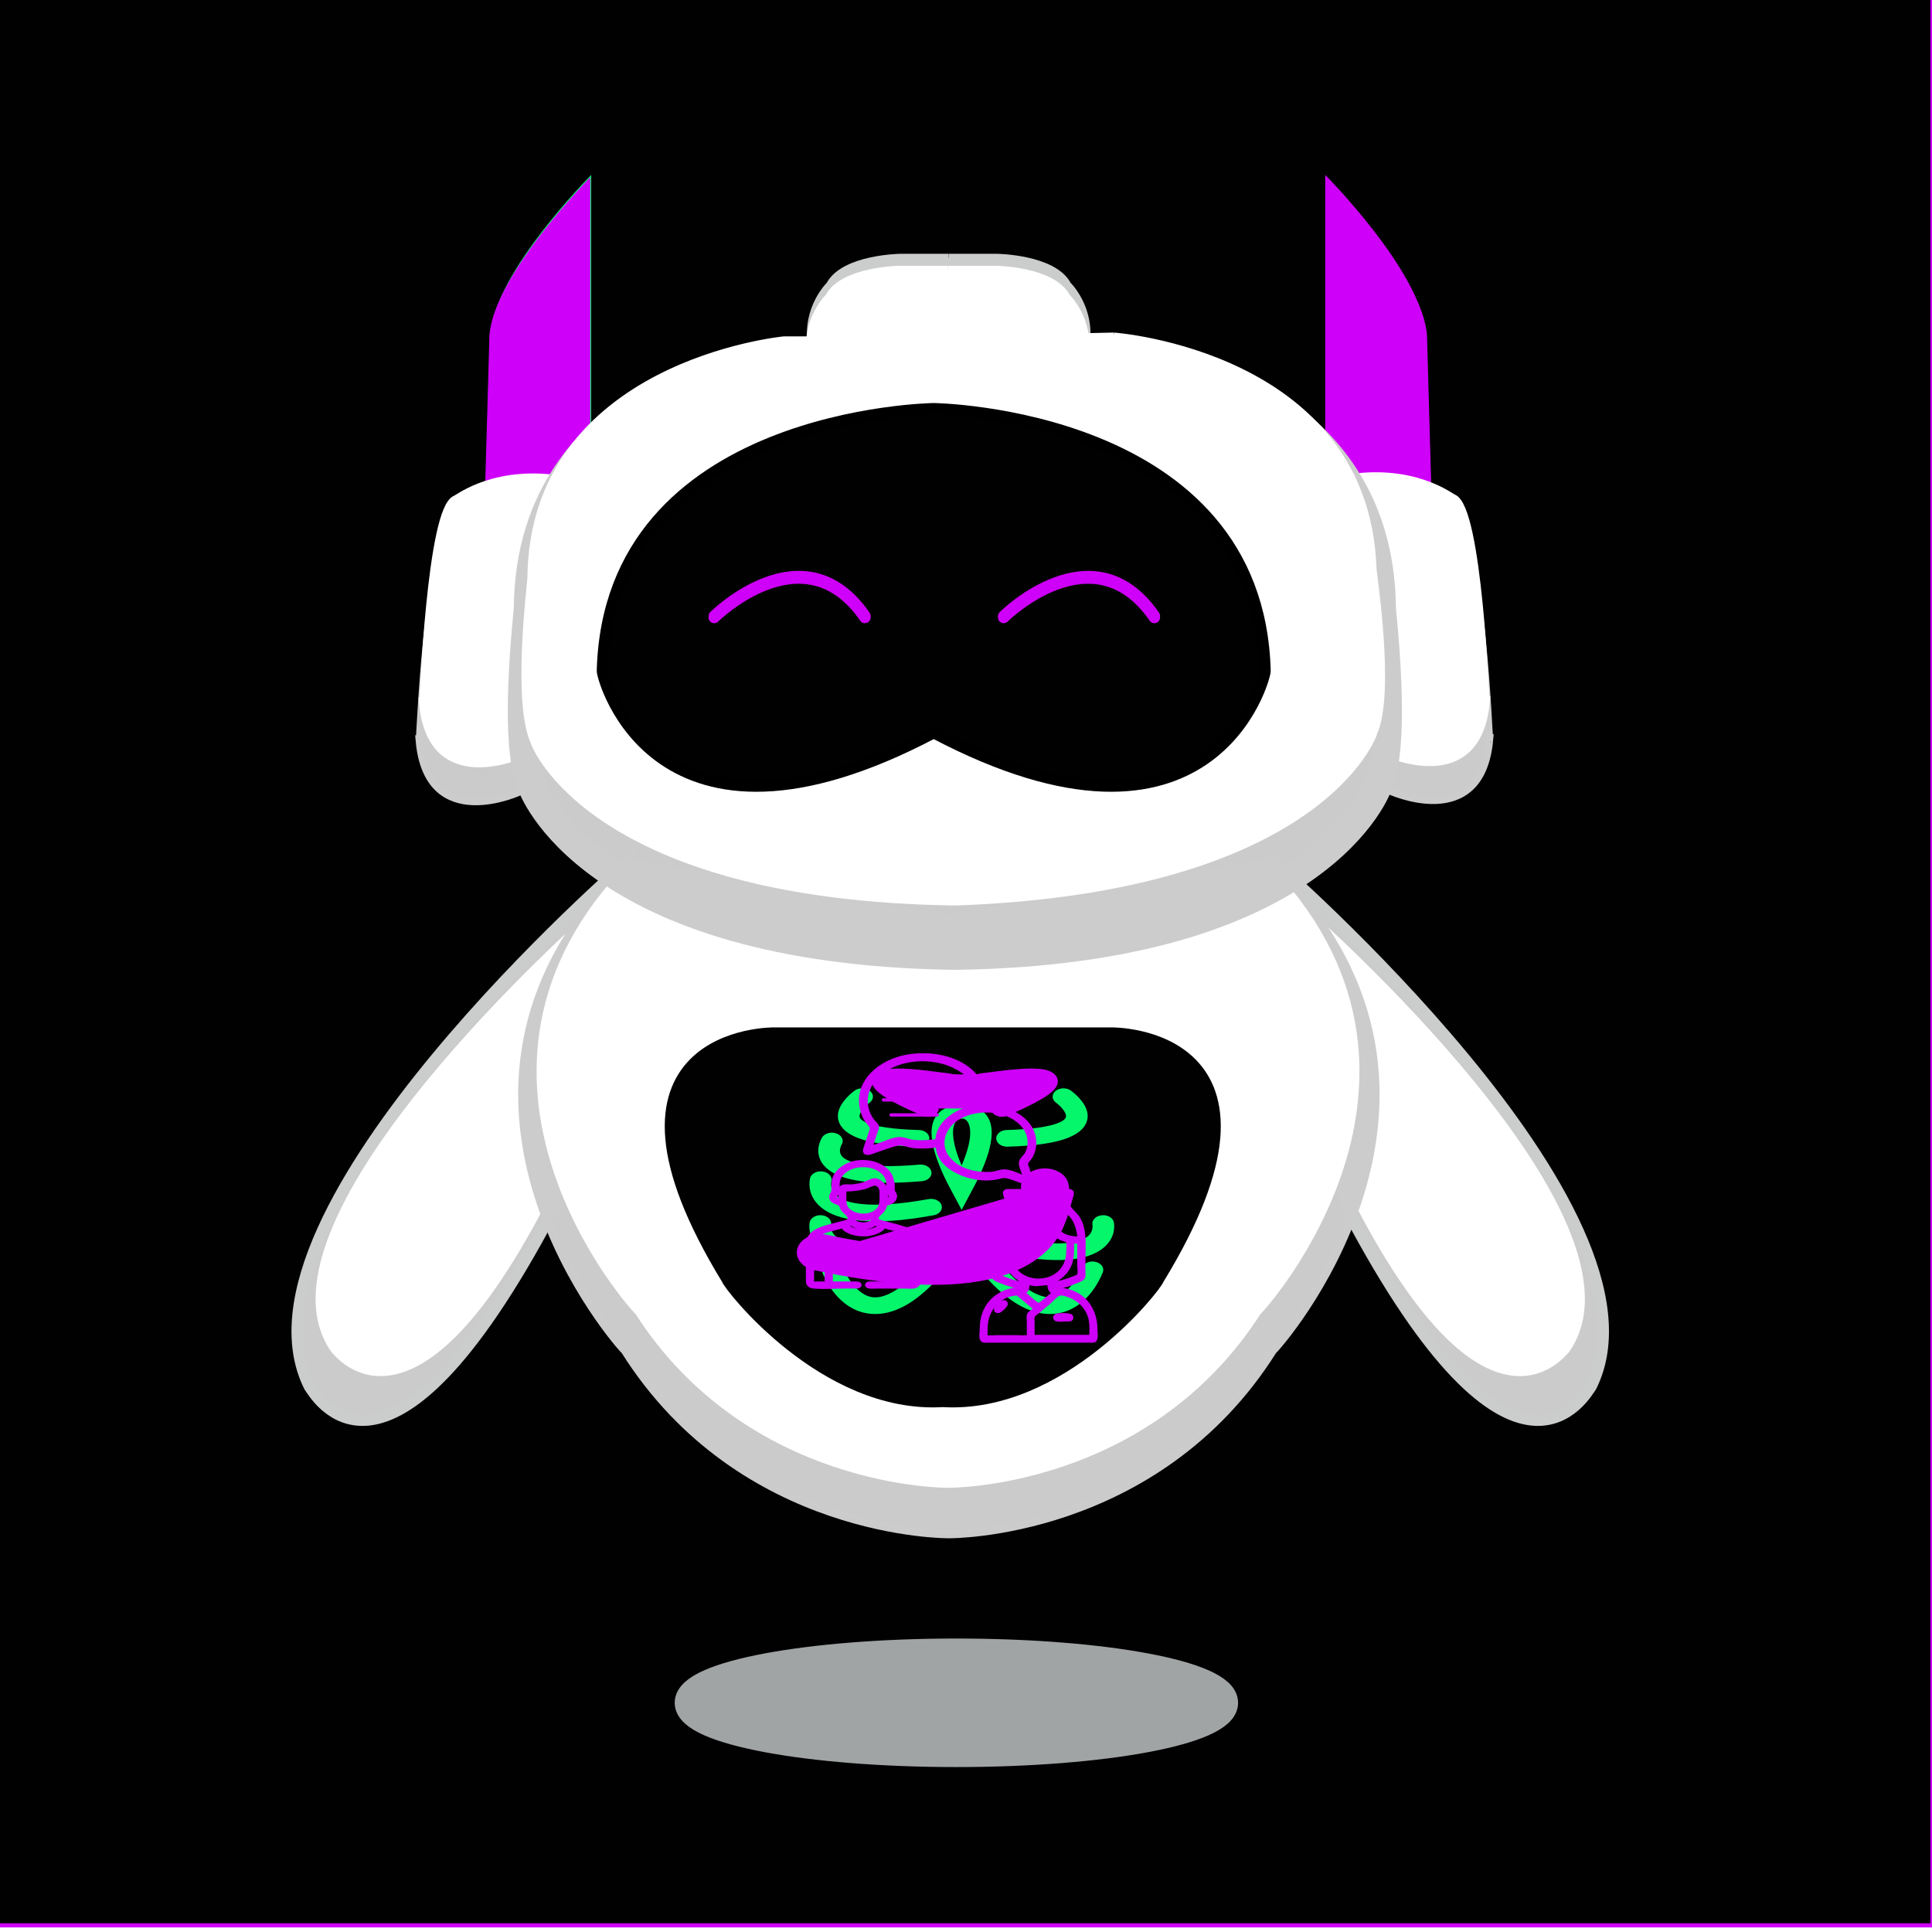 <?xml version="1.0" encoding="UTF-8" standalone="no"?>
<!-- Created with Inkscape (http://www.inkscape.org/) -->

<svg
   version="1.1"
   id="svg1339"
   width="4000"
   height="4000"
   viewBox="0 0 4000 4000"
   sodipodi:docname="roboteleatendimentopreto.svg"
   inkscape:version="1.2.2 (1:1.2.2+202305151914+b0a8486541)"
   xmlns:inkscape="http://www.inkscape.org/namespaces/inkscape"
   xmlns:sodipodi="http://sodipodi.sourceforge.net/DTD/sodipodi-0.dtd"
   xmlns="http://www.w3.org/2000/svg"
   xmlns:svg="http://www.w3.org/2000/svg">
  <defs
     id="defs1343">
    <inkscape:perspective
       sodipodi:type="inkscape:persp3d"
       inkscape:vp_x="0 : 1333.3333 : 1"
       inkscape:vp_y="0 : 999.99998 : 0"
       inkscape:vp_z="3000 : 1333.3333 : 1"
       inkscape:persp3d-origin="1500 : 444.4443 : 1"
       id="perspective82076" />
    <inkscape:path-effect
       effect="mirror_symmetry"
       start_point="1460.347,1074.509"
       end_point="1460.347,1871.551"
       center_point="1460.347,1473.03"
       id="path-effect36662"
       is_visible="true"
       lpeversion="1.2"
       lpesatellites=""
       mode="free"
       discard_orig_path="false"
       fuse_paths="true"
       oposite_fuse="false"
       split_items="false"
       split_open="false"
       link_styles="false" />
    <inkscape:path-effect
       effect="mirror_symmetry"
       start_point="1458.274,1077.504"
       end_point="1458.274,1867.342"
       center_point="1458.274,1472.423"
       id="path-effect14486"
       is_visible="true"
       lpeversion="1.2"
       lpesatellites=""
       mode="free"
       discard_orig_path="false"
       fuse_paths="true"
       oposite_fuse="false"
       split_items="false"
       split_open="false"
       link_styles="false" />
    <inkscape:path-effect
       effect="mirror_symmetry"
       start_point="1458.256,2061.91"
       end_point="1458.256,3472.757"
       center_point="1458.256,2767.334"
       id="path-effect14446"
       is_visible="true"
       lpeversion="1.2"
       lpesatellites=""
       mode="free"
       discard_orig_path="false"
       fuse_paths="true"
       oposite_fuse="false"
       split_items="false"
       split_open="false"
       link_styles="false" />
    <inkscape:path-effect
       effect="mirror_symmetry"
       start_point="1475.87,2059.672"
       end_point="1475.87,3479.65"
       center_point="1475.87,2769.661"
       id="path-effect14382"
       is_visible="true"
       lpeversion="1.2"
       lpesatellites=""
       mode="free"
       discard_orig_path="false"
       fuse_paths="true"
       oposite_fuse="false"
       split_items="false"
       split_open="false"
       link_styles="false" />
    <inkscape:path-effect
       effect="mirror_symmetry"
       start_point="1459.782,920.275"
       end_point="1459.782,2191.777"
       center_point="1459.782,1556.026"
       id="path-effect5608"
       is_visible="true"
       lpeversion="1.2"
       lpesatellites=""
       mode="free"
       discard_orig_path="false"
       fuse_paths="true"
       oposite_fuse="false"
       split_items="false"
       split_open="false"
       link_styles="false" />
    <inkscape:path-effect
       effect="mirror_symmetry"
       start_point="1472.986,920.03"
       end_point="1472.986,2189.121"
       center_point="1472.986,1554.575"
       id="path-effect5232"
       is_visible="true"
       lpeversion="1.2"
       lpesatellites=""
       mode="free"
       discard_orig_path="false"
       fuse_paths="true"
       oposite_fuse="false"
       split_items="false"
       split_open="false"
       link_styles="false" />
    <inkscape:path-effect
       effect="mirror_symmetry"
       start_point="1458.404,741.799"
       end_point="1458.404,921.759"
       center_point="1458.404,831.779"
       id="path-effect1997"
       is_visible="true"
       lpeversion="1.2"
       lpesatellites=""
       mode="free"
       discard_orig_path="false"
       fuse_paths="true"
       oposite_fuse="false"
       split_items="false"
       split_open="false"
       link_styles="false" />
    <marker
       id="Arrow2Sstart"
       inkscape:isstock="true"
       inkscape:stockid="Arrow2Sstart"
       orient="auto"
       refX="0"
       refY="0"
       style="overflow:visible">
      <path
         d="M 8.72,4.03 -2.21,0.02 8.72,-4 c -1.75,2.37 -1.74,5.62 0,8.03 z"
         id="Arrow2SstartPath"
         style="fill:#000000;fill-opacity:1;stroke:none"
         transform="matrix(0.3,0,0,0.3,-0.69,0)" />
    </marker>
    <marker
       id="Arrow2Send"
       inkscape:isstock="true"
       inkscape:stockid="Arrow2Send"
       orient="auto"
       refX="0"
       refY="0"
       style="overflow:visible">
      <path
         d="M 8.72,4.03 -2.21,0.02 8.72,-4 c -1.75,2.37 -1.74,5.62 0,8.03 z"
         id="Arrow2SendPath"
         style="fill:#000000;fill-opacity:1;stroke:none"
         transform="matrix(-0.3,0,0,-0.3,0.69,0)" />
    </marker>
    <filter
       inkscape:collect="always"
       style="color-interpolation-filters:sRGB"
       id="filter19686"
       x="-0.153"
       y="-0.583"
       width="1.305"
       height="2.166">
      <feGaussianBlur
         inkscape:collect="always"
         stdDeviation="14.971"
         id="feGaussianBlur19688" />
    </filter>
    <filter
       inkscape:collect="always"
       style="color-interpolation-filters:sRGB"
       id="filter26324"
       x="-0.045"
       y="-0.172"
       width="1.09"
       height="1.344">
      <feGaussianBlur
         inkscape:collect="always"
         stdDeviation="0.984"
         id="feGaussianBlur26326" />
    </filter>
    <filter
       inkscape:collect="always"
       style="color-interpolation-filters:sRGB"
       id="filter29638-2"
       x="-0.341"
       y="-0.117"
       width="1.683"
       height="1.233">
      <feGaussianBlur
         inkscape:collect="always"
         stdDeviation="30.012"
         id="feGaussianBlur29640-3" />
    </filter>
    <filter
       inkscape:collect="always"
       style="color-interpolation-filters:sRGB"
       id="filter19686-0"
       x="-0.153"
       y="-0.583"
       width="1.305"
       height="2.166">
      <feGaussianBlur
         inkscape:collect="always"
         stdDeviation="14.971"
         id="feGaussianBlur19688-3" />
    </filter>
    <filter
       inkscape:collect="always"
       style="color-interpolation-filters:sRGB"
       id="filter26324-6"
       x="-0.045"
       y="-0.172"
       width="1.09"
       height="1.344">
      <feGaussianBlur
         inkscape:collect="always"
         stdDeviation="0.984"
         id="feGaussianBlur26326-1" />
    </filter>
    <inkscape:path-effect
       effect="mirror_symmetry"
       start_point="1458.256,2061.91"
       end_point="1458.256,3472.757"
       center_point="1458.256,2767.334"
       id="path-effect14446-5"
       is_visible="true"
       lpeversion="1.2"
       lpesatellites=""
       mode="free"
       discard_orig_path="false"
       fuse_paths="true"
       oposite_fuse="false"
       split_items="false"
       split_open="false"
       link_styles="false" />
    <inkscape:path-effect
       effect="mirror_symmetry"
       start_point="1458.404,741.799"
       end_point="1458.404,921.759"
       center_point="1458.404,831.779"
       id="path-effect1997-9"
       is_visible="true"
       lpeversion="1.2"
       lpesatellites=""
       mode="free"
       discard_orig_path="false"
       fuse_paths="true"
       oposite_fuse="false"
       split_items="false"
       split_open="false"
       link_styles="false" />
    <inkscape:path-effect
       effect="mirror_symmetry"
       start_point="1459.782,920.275"
       end_point="1459.782,2191.777"
       center_point="1459.782,1556.026"
       id="path-effect5608-2"
       is_visible="true"
       lpeversion="1.2"
       lpesatellites=""
       mode="free"
       discard_orig_path="false"
       fuse_paths="true"
       oposite_fuse="false"
       split_items="false"
       split_open="false"
       link_styles="false" />
    <inkscape:path-effect
       effect="mirror_symmetry"
       start_point="1460.347,1074.509"
       end_point="1460.347,1871.551"
       center_point="1460.347,1473.03"
       id="path-effect36662-5"
       is_visible="true"
       lpeversion="1.2"
       lpesatellites=""
       mode="free"
       discard_orig_path="false"
       fuse_paths="true"
       oposite_fuse="false"
       split_items="false"
       split_open="false"
       link_styles="false" />
    <inkscape:path-effect
       effect="mirror_symmetry"
       start_point="1443.928,891.663"
       end_point="1459.782,2191.777"
       center_point="1451.855,1541.72"
       id="path-effect5608-1"
       is_visible="true"
       lpeversion="1.2"
       lpesatellites=""
       mode="free"
       discard_orig_path="false"
       fuse_paths="true"
       oposite_fuse="false"
       split_items="false"
       split_open="false"
       link_styles="false" />
    <inkscape:path-effect
       effect="mirror_symmetry"
       start_point="1458.404,741.799"
       end_point="1458.404,921.759"
       center_point="1458.404,831.779"
       id="path-effect1997-1"
       is_visible="true"
       lpeversion="1.2"
       lpesatellites=""
       mode="free"
       discard_orig_path="false"
       fuse_paths="true"
       oposite_fuse="false"
       split_items="false"
       split_open="false"
       link_styles="false" />
    <inkscape:path-effect
       effect="mirror_symmetry"
       start_point="1505.063,2439.411"
       end_point="1505.063,3182.444"
       center_point="1505.063,2810.928"
       id="path-effect58757"
       is_visible="true"
       lpeversion="1.2"
       lpesatellites=""
       mode="free"
       discard_orig_path="false"
       fuse_paths="true"
       oposite_fuse="false"
       split_items="false"
       split_open="false"
       link_styles="false" />
    <inkscape:path-effect
       effect="mirror_symmetry"
       start_point="1504.282,2521.874"
       end_point="1504.282,3084.618"
       center_point="1504.282,2803.246"
       id="path-effect62737"
       is_visible="true"
       lpeversion="1.2"
       lpesatellites=""
       mode="free"
       discard_orig_path="false"
       fuse_paths="true"
       oposite_fuse="false"
       split_items="false"
       split_open="false"
       link_styles="false" />
    <inkscape:path-effect
       effect="mirror_symmetry"
       start_point="1504.282,2521.874"
       end_point="1504.282,3084.618"
       center_point="1504.282,2803.246"
       id="path-effect62737-9"
       is_visible="true"
       lpeversion="1.2"
       lpesatellites=""
       mode="free"
       discard_orig_path="false"
       fuse_paths="true"
       oposite_fuse="false"
       split_items="false"
       split_open="false"
       link_styles="false" />
    <inkscape:path-effect
       effect="mirror_symmetry"
       start_point="255.866,338.355"
       end_point="255.866,496.233"
       center_point="255.866,417.294"
       id="path-effect67655"
       is_visible="true"
       lpeversion="1.2"
       lpesatellites=""
       mode="free"
       discard_orig_path="false"
       fuse_paths="false"
       oposite_fuse="false"
       split_items="false"
       split_open="false"
       link_styles="false" />
    <inkscape:path-effect
       effect="mirror_symmetry"
       start_point="257.222,96.449"
       end_point="257.222,288.691"
       center_point="257.222,192.57"
       id="path-effect67661"
       is_visible="true"
       lpeversion="1.2"
       lpesatellites=""
       mode="free"
       discard_orig_path="false"
       fuse_paths="true"
       oposite_fuse="false"
       split_items="false"
       split_open="false"
       link_styles="false" />
    <inkscape:path-effect
       center_point="259.553,56.546"
       end_point="259.553,89.13"
       start_point="259.553,23.961"
       effect="mirror_symmetry"
       id="path-effect67772"
       is_visible="true"
       lpeversion="1.2"
       lpesatellites=""
       mode="free"
       discard_orig_path="false"
       fuse_paths="true"
       oposite_fuse="false"
       split_items="false"
       split_open="false"
       link_styles="false" />
    <inkscape:path-effect
       effect="mirror_symmetry"
       start_point="255.866,338.355"
       end_point="255.866,496.233"
       center_point="255.866,417.294"
       id="path-effect67655-5"
       is_visible="true"
       lpeversion="1.2"
       lpesatellites=""
       mode="free"
       discard_orig_path="false"
       fuse_paths="false"
       oposite_fuse="false"
       split_items="false"
       split_open="false"
       link_styles="false" />
    <inkscape:path-effect
       effect="mirror_symmetry"
       start_point="257.222,96.449"
       end_point="257.222,288.691"
       center_point="257.222,192.57"
       id="path-effect67661-9"
       is_visible="true"
       lpeversion="1.2"
       lpesatellites=""
       mode="free"
       discard_orig_path="false"
       fuse_paths="true"
       oposite_fuse="false"
       split_items="false"
       split_open="false"
       link_styles="false" />
    <inkscape:path-effect
       center_point="259.553,56.546"
       end_point="259.553,89.13"
       start_point="259.553,23.961"
       effect="mirror_symmetry"
       id="path-effect67772-7"
       is_visible="true"
       lpeversion="1.2"
       lpesatellites=""
       mode="free"
       discard_orig_path="false"
       fuse_paths="true"
       oposite_fuse="false"
       split_items="false"
       split_open="false"
       link_styles="false" />
    <inkscape:path-effect
       effect="mirror_symmetry"
       start_point="255.866,338.355"
       end_point="255.866,496.233"
       center_point="255.866,417.294"
       id="path-effect67655-2"
       is_visible="true"
       lpeversion="1.2"
       lpesatellites=""
       mode="free"
       discard_orig_path="false"
       fuse_paths="false"
       oposite_fuse="false"
       split_items="false"
       split_open="false"
       link_styles="false" />
    <inkscape:path-effect
       effect="mirror_symmetry"
       start_point="257.222,96.449"
       end_point="257.222,288.691"
       center_point="257.222,192.57"
       id="path-effect67661-93"
       is_visible="true"
       lpeversion="1.2"
       lpesatellites=""
       mode="free"
       discard_orig_path="false"
       fuse_paths="true"
       oposite_fuse="false"
       split_items="false"
       split_open="false"
       link_styles="false" />
    <inkscape:path-effect
       center_point="259.553,56.546"
       end_point="259.553,89.13"
       start_point="259.553,23.961"
       effect="mirror_symmetry"
       id="path-effect67772-9"
       is_visible="true"
       lpeversion="1.2"
       lpesatellites=""
       mode="free"
       discard_orig_path="false"
       fuse_paths="true"
       oposite_fuse="false"
       split_items="false"
       split_open="false"
       link_styles="false" />
    <filter
       inkscape:collect="always"
       style="color-interpolation-filters:sRGB"
       id="filter69168"
       x="-1.146"
       y="-1.104"
       width="3.293"
       height="3.207">
      <feGaussianBlur
         inkscape:collect="always"
         stdDeviation="210.025"
         id="feGaussianBlur69170" />
    </filter>
    <filter
       inkscape:collect="always"
       style="color-interpolation-filters:sRGB"
       id="filter29638-2-1"
       x="-0.341"
       y="-0.117"
       width="1.683"
       height="1.233">
      <feGaussianBlur
         inkscape:collect="always"
         stdDeviation="30.012"
         id="feGaussianBlur29640-3-5" />
    </filter>
  </defs>
  <sodipodi:namedview
     id="namedview1341"
     pagecolor="#ffffff"
     bordercolor="#000000"
     borderopacity="0.25"
     inkscape:showpageshadow="2"
     inkscape:pageopacity="0.0"
     inkscape:pagecheckerboard="0"
     inkscape:deskcolor="#d1d1d1"
     showgrid="false"
     inkscape:zoom="0.11313708"
     inkscape:cx="738.0427"
     inkscape:cy="1003.2077"
     inkscape:window-width="1366"
     inkscape:window-height="678"
     inkscape:window-x="1024"
     inkscape:window-y="28"
     inkscape:window-maximized="1"
     inkscape:current-layer="g473" />
  <g
     inkscape:groupmode="layer"
     inkscape:label="Image"
     id="g1345"
     style="display:inline"
     transform="translate(52.468,253.92)">
    <rect
       style="display:inline;opacity:1;fill:#aee2f6;fill-opacity:0.996;stroke:#cccccc;stroke-width:23.349;stroke-linecap:round;stroke-dasharray:none;stroke-opacity:0.996"
       id="rect40939"
       width="10085.229"
       height="0"
       x="3400"
       y="957.197" />
    <g
       id="g473"
       transform="translate(431.712,-101.263)">
      <g
         id="g69827"
         transform="matrix(1.069,0,0,1.229,4445.844,-353.397)">
        <rect
           style="fill:#000000;fill-opacity:0.996;stroke:#cf00f9;stroke-width:6.994;stroke-linecap:round;stroke-opacity:0.996"
           id="rect63343"
           width="3749.006"
           height="3253.926"
           x="-4618.676"
           y="152.893" />
      </g>
      <g
         id="g63515">
        <g
           id="g42516"
           transform="translate(-20.895,-1147.124)"
           style="display:inline">
          <g
             id="g42433"
             transform="translate(79.815,-416.81)">
            <g
               id="g42390">
              <path
                 style="display:inline;fill:#cccccc;fill-opacity:0.996;stroke:#cbcccc;stroke-width:23.41;stroke-linecap:round;stroke-dasharray:none;stroke-opacity:1"
                 d="m 2091.124,3193.786 c 0,0 839.312,726.126 660.218,1087.629 -9.268,11.975 -157.033,293.353 -502.845,-360.529 -7.513,-5.093 -157.374,-727.099 -157.374,-727.099 z"
                 id="path32727-8" />
              <path
                 style="display:inline;fill:#ffffff;fill-opacity:1;stroke:#ffffff;stroke-width:19.737;stroke-linecap:round;stroke-dasharray:none;stroke-opacity:1"
                 d="m 2165.68,3307.312 c 0,0 718.066,632.283 531.809,897.366 -9.208,8.504 -161.803,214.136 -434.97,-321.105 -6.517,-4.57 -96.839,-576.26 -96.839,-576.26 z"
                 id="path32727-8-6" />
            </g>
            <g
               id="g42390-5"
               style="display:inline"
               transform="matrix(-1,0,0,1,2848.519,-3.7149427e-4)">
              <path
                 style="display:inline;fill:#cccccc;fill-opacity:0.996;stroke:#cbcccc;stroke-width:23.41;stroke-linecap:round;stroke-dasharray:none;stroke-opacity:1"
                 d="m 2091.124,3193.786 c 0,0 839.312,726.126 660.218,1087.629 -9.268,11.975 -157.033,293.353 -502.845,-360.529 -7.513,-5.093 -157.374,-727.099 -157.374,-727.099 z"
                 id="path32727-8-9" />
              <path
                 style="display:inline;fill:#ffffff;fill-opacity:1;stroke:#ffffff;stroke-width:19.737;stroke-linecap:round;stroke-dasharray:none;stroke-opacity:1"
                 d="m 2165.68,3307.312 c 0,0 718.066,632.283 531.809,897.366 -9.208,8.504 -161.803,214.136 -434.97,-321.105 -6.517,-4.57 -96.839,-576.26 -96.839,-576.26 z"
                 id="path32727-8-6-4" />
            </g>
            <g
               id="g37133"
               transform="matrix(1.021,0,0,0.972,-95.28,1292.275)">
              <path
                 style="display:inline;opacity:1;fill:#cccccc;fill-opacity:0.996;stroke:#cccccc;stroke-width:17.31;stroke-dasharray:none;stroke-opacity:0.996"
                 d="m 791.387,2061.91 c -449.133,483.609 6.219,1018.689 10.18,1019.277 237.075,396.084 656.689,391.568 656.689,391.568 0,0 419.614,4.516 656.689,-391.568 3.961,-0.588 459.312,-535.668 10.18,-1019.277 1.194,3.414 -666.869,126.635 -666.869,126.635 0,0 -668.063,-123.221 -666.869,-126.635 z"
                 id="path14444"
                 transform="translate(27.255,-82.399)"
                 inkscape:original-d="m 1458.2558,2188.545 v 1284.2099 c 0,0 -419.6142,4.5165 -656.68964,-391.5674 -3.96118,-0.5881 -459.31163,-535.6681 -10.17902,-1019.2771 -1.19393,3.4138 666.86866,126.6346 666.86866,126.6346 z"
                 inkscape:path-effect="#path-effect14446"
                 class="UnoptimicedTransforms" />
              <path
                 style="display:inline;fill:#ffffff;fill-opacity:0.996;stroke:#ffffff;stroke-width:15.91;stroke-dasharray:none;stroke-opacity:1"
                 d="m 791.387,2061.91 c -449.133,483.609 6.219,1018.689 10.18,1019.277 237.075,396.084 656.689,391.568 656.689,391.568 0,0 419.614,4.516 656.689,-391.568 3.961,-0.588 459.312,-535.668 10.18,-1019.277 1.194,3.414 -666.869,126.635 -666.869,126.635 0,0 -668.063,-123.221 -666.869,-126.635 z"
                 id="path14444-6"
                 transform="matrix(0.956,0,0,0.939,89.689,23.107)"
                 inkscape:original-d="m 1458.2558,2188.545 v 1284.2099 c 0,0 -419.6142,4.5165 -656.68964,-391.5674 -3.96118,-0.5881 -459.31163,-535.6681 -10.17902,-1019.2771 -1.19393,3.4138 666.86866,126.6346 666.86866,126.6346 z"
                 inkscape:path-effect="#path-effect14446-5"
                 class="UnoptimicedTransforms" />
            </g>
          </g>
          <g
             id="g42463"
             transform="translate(1691.147,-960.069)">
            <g
               id="g36734"
               transform="translate(-1783.883,532.301)">
              <path
                 style="opacity:1;fill:#cbcccc;fill-opacity:1;stroke:#cbcccc;stroke-width:15.91;stroke-dasharray:none;stroke-opacity:1"
                 d="m 1458.187,741.799 h -99.008 c 0,0 -116.81,1.251 -146.517,56.428 -0.365,0.939 -48.74,46.636 -38.47,122.605 1.838,2.086 284.212,0 284.212,0 0,0 282.374,2.086 284.212,0 10.269,-75.969 -38.105,-121.666 -38.47,-122.605 -29.706,-55.176 -146.517,-56.428 -146.517,-56.428 h -99.008"
                 id="path1995"
                 transform="translate(135.22,1213.835)"
                 inkscape:original-d="m 1458.1873,741.79939 h -99.008 c 0,0 -116.8104,1.25145 -146.5169,56.42756 -0.3655,0.93864 -48.7396,46.63562 -38.4702,122.60481 1.8376,2.08583 284.2119,0 284.2119,0"
                 inkscape:path-effect="#path-effect1997"
                 class="UnoptimicedTransforms" />
              <path
                 style="display:inline;fill:#ffffff;fill-opacity:1;stroke:#ffffff;stroke-width:15.91;stroke-dasharray:none;stroke-opacity:1"
                 d="m 1458.187,741.799 h -99.008 c 0,0 -116.81,1.251 -146.517,56.428 -0.365,0.939 -48.74,46.636 -38.47,122.605 1.838,2.086 284.212,0 284.212,0 0,0 282.374,2.086 284.212,0 10.269,-75.969 -38.105,-121.666 -38.47,-122.605 -29.706,-55.176 -146.517,-56.428 -146.517,-56.428 h -99.008"
                 id="path1995-0"
                 transform="translate(133.229,1238.633)"
                 inkscape:original-d="m 1458.1873,741.79939 h -99.008 c 0,0 -116.8104,1.25145 -146.5169,56.42756 -0.3655,0.93864 -48.7396,46.63562 -38.4702,122.60481 1.8376,2.08583 284.2119,0 284.2119,0"
                 inkscape:path-effect="#path-effect1997-1"
                 class="UnoptimicedTransforms" />
              <g
                 id="g29828-7"
                 transform="matrix(-1,0,0,1,5149.981,1260.068)"
                 style="display:inline;fill:#05f56b;fill-opacity:1;stroke:#05f56b;stroke-width:1.9;stroke-dasharray:none;stroke-opacity:1">
                <path
                   style="opacity:1;fill:#cf00f9;fill-opacity:0.996;stroke:#cf00f9;stroke-width:1.9;stroke-dasharray:none;stroke-opacity:0.996;filter:url(#filter29638-2)"
                   d="M 2775.853,1150.203 V 526.621 c 0,0 -196.681,197.978 -204.997,322.633 0.097,3.056 -8.792,310.172 -8.792,310.172 z"
                   id="path5622-5" />
                <g
                   id="g29823-9"
                   transform="translate(4.594,-24.044)"
                   style="fill:#05f56b;fill-opacity:1;stroke:#05f56b;stroke-width:1.9;stroke-dasharray:none;stroke-opacity:1">
                  <path
                     style="display:inline;fill:#cf00f9;fill-opacity:0.996;stroke:#cf00f9;stroke-width:1.9;stroke-dasharray:none;stroke-opacity:0.996"
                     d="M 2767.41,1182.399 V 558.817 c 0,0 -196.681,197.978 -204.997,322.633 0.097,3.056 -8.792,310.172 -8.792,310.172 z"
                     id="path5622-0-2" />
                </g>
              </g>
              <g
                 id="g29828-7-9"
                 transform="translate(-1923.333,1260.068)"
                 style="display:inline;fill:#05f56b;fill-opacity:1;stroke:#05f56b;stroke-width:1.9;stroke-dasharray:none;stroke-opacity:1">
                <path
                   style="opacity:1;fill:#cf00f9;fill-opacity:0.996;stroke:#05f56b;stroke-width:1.9;stroke-dasharray:none;stroke-opacity:1;filter:url(#filter29638-2-1)"
                   d="M 2775.853,1150.203 V 526.621 c 0,0 -196.681,197.978 -204.997,322.633 0.097,3.056 -8.792,310.172 -8.792,310.172 z"
                   id="path5622-5-8" />
                <g
                   id="g29823-9-4"
                   transform="translate(4.594,-24.044)"
                   style="fill:#05f56b;fill-opacity:1;stroke:#05f56b;stroke-width:1.9;stroke-dasharray:none;stroke-opacity:1">
                  <path
                     style="display:inline;fill:#cf00f9;fill-opacity:0.996;stroke:#cf00f9;stroke-width:1.9;stroke-dasharray:none;stroke-opacity:0.996"
                     d="M 2767.41,1182.399 V 971.809 558.817 c 0,0 -196.681,197.978 -204.997,322.633 0.097,3.056 -8.792,310.172 -8.792,310.172 z"
                     id="path5622-0-2-8"
                     sodipodi:nodetypes="cccccc" />
                </g>
              </g>
              <g
                 id="g36681"
                 transform="matrix(0.969,0,0,0.981,53.427,151.118)">
                <g
                   id="g36656"
                   transform="translate(68.575,1132.869)">
                  <g
                     id="g41728"
                     transform="translate(-165.17,8.08)">
                    <path
                       style="display:inline;fill:#cccccc;fill-opacity:0.996;stroke:#cccccc;stroke-width:15.91;stroke-dasharray:none;stroke-opacity:1"
                       d="m 2537.605,1245.493 88.063,576.899 c 0,0 198.003,92.196 215.831,-106.765 -1.435,0.491 -16.131,-408.572 -70.13,-429.867 -9.421,-4.14 -88.065,-65.431 -233.763,-40.267 z"
                       id="path11986-6" />
                    <path
                       style="display:inline;fill:#ffffff;fill-opacity:1;stroke:#ffffff;stroke-width:15.91;stroke-dasharray:none;stroke-opacity:1"
                       d="m 2530.412,1165.481 88.063,576.899 c 0,0 198.003,92.196 215.831,-106.765 -1.435,0.491 -16.131,-408.572 -70.13,-429.867 -9.421,-4.14 -88.065,-65.431 -233.763,-40.267 z"
                       id="path11986-6-2" />
                  </g>
                  <g
                     id="g41728-7"
                     transform="matrix(-1,0,0,1,3231.449,10.658)"
                     style="display:inline">
                    <path
                       style="display:inline;fill:#cccccc;fill-opacity:0.996;stroke:#cccccc;stroke-width:15.91;stroke-dasharray:none;stroke-opacity:1"
                       d="m 2537.605,1245.493 88.063,576.899 c 0,0 198.003,92.196 215.831,-106.765 -1.435,0.491 -16.131,-408.572 -70.13,-429.867 -9.421,-4.14 -88.065,-65.431 -233.763,-40.267 z"
                       id="path11986-6-22" />
                    <path
                       style="display:inline;fill:#ffffff;fill-opacity:1;stroke:#ffffff;stroke-width:15.91;stroke-dasharray:none;stroke-opacity:1"
                       d="m 2530.412,1165.481 88.063,576.899 c 0,0 198.003,92.196 215.831,-106.765 -1.435,0.491 -16.131,-408.572 -70.13,-429.867 -9.421,-4.14 -88.065,-65.431 -233.763,-40.267 z"
                       id="path11986-6-2-6" />
                  </g>
                  <path
                     style="display:inline;opacity:1;fill:#cccccc;fill-opacity:0.996;stroke:#cccccc;stroke-width:61.11;stroke-dasharray:none;stroke-opacity:1"
                     d="m 1090.676,920.275 c 0,0 -538.743,53.864 -542.754,539.076 -0.425,15.195 -32.815,281.803 7.117,371.168 -0.688,2.018 121.634,350.647 904.744,361.258 783.111,-10.61 905.43,-359.24 904.742,-361.258 39.932,-89.365 7.543,-355.973 7.117,-371.168 -4.011,-485.212 -542.754,-539.076 -542.754,-539.076 h -369.106 z"
                     id="path5606"
                     transform="translate(74.304,-12.59)"
                     inkscape:original-d="M 1459.7823,2191.777 V 920.27517 H 1090.676 c 0,0 -538.74291,53.86523 -542.75353,539.07733 -0.42537,15.1948 -32.81603,281.8033 7.11635,371.1678 -0.68775,2.0179 121.63302,350.6464 904.74348,361.2567 z"
                     inkscape:path-effect="#path-effect5608"
                     class="UnoptimicedTransforms" />
                  <path
                     style="display:inline;fill:#ffffff;fill-opacity:1;stroke:#ffffff;stroke-width:15.91;stroke-dasharray:none;stroke-opacity:1"
                     d="m 1797.772,911.652 -353.494,8.623 h -353.601 c 0,0 -538.743,53.864 -542.754,539.076 -0.425,15.195 -32.815,281.803 7.117,371.168 -0.688,2.018 121.634,350.647 904.744,361.258 782.619,-29.704 896.401,-381.212 895.664,-383.213 37.741,-90.312 -1.142,-356.051 -1.938,-371.231 C 2337.668,952.364 1797.772,911.652 1797.772,911.652 Z"
                     id="path5606-7"
                     transform="matrix(0.996,0,0,0.933,82.905,21.563)"
                     inkscape:original-d="M 1459.7823,2191.777 V 920.27517 H 1090.676 c 0,0 -538.74291,53.86523 -542.75353,539.07733 -0.42537,15.1948 -32.81603,281.8033 7.11635,371.1678 -0.68775,2.0179 121.63302,350.6464 904.74348,361.2567 z"
                     inkscape:path-effect="#path-effect5608-1"
                     class="UnoptimicedTransforms" />
                </g>
                <path
                   style="opacity:1;fill:#000000;fill-opacity:0.996;stroke:#000000;stroke-width:23.41;stroke-linecap:round;stroke-dasharray:none;stroke-opacity:1"
                   d="m 1460.348,1074.51 c 0,0 -693.808,8.434 -708.307,553.641 -0.848,14.911 113.618,440.448 708.307,130.781 594.688,309.666 709.152,-115.87 708.305,-130.781 -14.498,-545.206 -708.305,-553.641 -708.305,-553.641 z"
                   id="path36660"
                   transform="translate(97.14,1083.532)"
                   inkscape:original-d="m 1460.3467,1758.9314 v -684.422 c 0,0 -693.80808,8.4352 -708.30653,553.6414 -0.84763,14.9111 113.61804,440.4471 708.30653,130.7806 z"
                   inkscape:path-effect="#path-effect36662"
                   class="UnoptimicedTransforms" />
              </g>
              <g
                 id="g34994-0"
                 transform="translate(679.209,1213.318)"
                 style="display:inline;stroke:#cf00f9;stroke-opacity:0.996">
                <path
                   style="opacity:1;fill:#6a41d7;fill-opacity:0;stroke:#cf00f9;stroke-width:23.41;stroke-linecap:round;stroke-dasharray:none;stroke-opacity:0.996;filter:url(#filter19686-0)"
                   d="m 1028.414,1484.221 c 0,0 185.276,-183.799 312.033,0"
                   id="path14554-63" />
                <path
                   style="display:inline;mix-blend-mode:normal;fill:#6a41d7;fill-opacity:0;stroke:#cf00f9;stroke-width:23.41;stroke-linecap:round;stroke-dasharray:none;stroke-opacity:0.996;filter:url(#filter26324-6)"
                   d="m 1028.19,1487.494 c 0,0 185.276,-183.799 312.033,0"
                   id="path14554-6-2" />
              </g>
              <g
                 id="g34994"
                 transform="translate(79.925,1213.318)"
                 style="display:inline;stroke:#cf00f9;stroke-opacity:0.996">
                <path
                   style="opacity:1;fill:#6a41d7;fill-opacity:0;stroke:#cf00f9;stroke-width:23.41;stroke-linecap:round;stroke-dasharray:none;stroke-opacity:0.996;filter:url(#filter19686)"
                   d="m 1028.414,1484.221 c 0,0 185.276,-183.799 312.033,0"
                   id="path14554" />
                <path
                   style="display:inline;mix-blend-mode:normal;fill:#6a41d7;fill-opacity:0;stroke:#cf00f9;stroke-width:23.41;stroke-linecap:round;stroke-dasharray:none;stroke-opacity:0.996;filter:url(#filter26324)"
                   d="m 1028.19,1487.494 c 0,0 185.276,-183.799 312.033,0"
                   id="path14554-6" />
              </g>
            </g>
          </g>
        </g>
        <g
           id="g64815"
           style="display:inline"
           transform="translate(-37.5,35.938)">
          <ellipse
             style="opacity:1;fill:#a1a4a5;fill-opacity:1;stroke:#a1a4a5;stroke-width:58.72;stroke-linecap:round;stroke-dasharray:none;stroke-opacity:1"
             id="path42582"
             cx="1533.445"
             cy="3336.863"
             rx="553.88"
             ry="103.699" />
          <path
             style="opacity:1;fill:#010101;fill-opacity:1;stroke:#010101;stroke-width:43.71;stroke-dasharray:none;stroke-opacity:1"
             d="m 1155.303,2439.412 c 0,0 -393.155,-4.477 -87.842,494.627 2.21,11.184 196.904,262.731 437.602,247.764 240.698,14.968 435.392,-236.579 437.602,-247.764 305.313,-499.104 -87.842,-494.627 -87.842,-494.627 h -349.76 z"
             id="path58755"
             transform="translate(0.166,-479.028)"
             inkscape:original-d="m 1505.0626,3181.8018 v -742.3892 h -349.7598 c 0,0 -393.15548,-4.4778 -87.8422,494.626 2.2097,11.1842 196.9042,262.731 437.602,247.7632 z"
             inkscape:path-effect="#path-effect58757"
             class="UnoptimicedTransforms" />
          <g
             id="g67785"
             transform="matrix(1.304,0,0,1.003,1212.581,2016.957)"
             style="filter:url(#filter69168)">
            <path
               style="fill:none;stroke:#05f56b;stroke-width:34.41;stroke-linecap:round;stroke-dasharray:none"
               d="m 49.665,422.288 c 0,0 59.298,212.964 206.201,-83.933 m 206.201,83.933 c 0,0 -59.298,212.964 -206.201,-83.933"
               id="path67236"
               inkscape:original-d="m 49.665496,422.28757 c 0,0 59.298224,212.96392 206.200964,-83.93273"
               inkscape:path-effect="#path-effect67655"
               class="UnoptimicedTransforms" />
            <path
               style="fill:none;stroke:#05f56b;stroke-width:34.41;stroke-linecap:round;stroke-dasharray:none"
               d="m 257.222,96.533 c 0,0 -69.653,-10.103 0,192.158 69.653,-202.261 0,-192.158 0,-192.158 z"
               id="path67659"
               transform="matrix(0.992,0,0,0.827,-0.803,16.074)"
               inkscape:original-d="m 257.22203,96.532742 c 0,0 -69.65262,-10.103259 0,192.157798"
               inkscape:path-effect="#path-effect67661"
               class="UnoptimicedTransforms" />
            <path
               style="fill:none;stroke:#05f56b;stroke-width:34.41;stroke-linecap:round;stroke-dasharray:none"
               d="m 96.324,64.794 c 0,0 -86.527,79.889 89.556,86.03"
               id="path67663" />
            <path
               style="fill:none;stroke:#05f56b;stroke-width:34.41;stroke-linecap:round;stroke-dasharray:none"
               d="m 416.072,64.794 c 0,0 86.527,79.889 -89.556,86.03"
               id="path67663-7" />
            <path
               style="fill:none;stroke:#05f56b;stroke-width:34.41;stroke-linecap:round;stroke-dasharray:none"
               d="m 30.127,326.684 c 0,0 -15.762,91.679 155.857,44.91"
               id="path67687" />
            <path
               style="fill:none;stroke:#05f56b;stroke-width:34.41;stroke-linecap:round;stroke-dasharray:none"
               d="m 479.074,326.684 c 0,0 15.762,91.679 -155.857,44.91"
               id="path67687-1" />
            <path
               style="fill:none;stroke:#05f56b;stroke-width:34.41;stroke-linecap:round;stroke-dasharray:none"
               d="m 30.689,236.149 c 0,0 -22.405,103.346 175.107,56.79"
               id="path67689" />
            <path
               style="fill:#cf00f9;fill-opacity:0.996;stroke:#cf00f9;stroke-width:75.832;stroke-linecap:round;stroke-dasharray:none;stroke-opacity:0.996"
               d="m 386.462,250.764 c 0,0 45.533,246.973 -355.86,135.715"
               id="path67689-1" />
            <path
               style="fill:none;stroke:#05f56b;stroke-width:34.41;stroke-linecap:round;stroke-dasharray:none"
               d="m 48.301,156.375 c 0,0 -42.857,86.437 141.018,65.784"
               id="path67691" />
            <path
               style="fill:#cf00f9;fill-opacity:0.996;stroke:#cf00f9;stroke-width:34.41;stroke-linecap:round;stroke-dasharray:none;stroke-opacity:0.996"
               d="m 200.866,89.13 c 0,0 -166.595,-88.475 7.966,-59.247 -1.397,2.099 39.105,7.685 50.721,5.934 11.616,1.75 52.118,-3.835 50.721,-5.934 174.561,-29.227 7.966,59.247 7.966,59.247"
               id="path67770"
               inkscape:original-d="m 200.86552,89.129828 c 0,0 -166.59457,-88.47474841 7.96617,-59.24725 -1.39688,2.099061 39.10522,7.684721 50.72133,5.934267"
               inkscape:path-effect="#path-effect67772"
               class="UnoptimicedTransforms" />
          </g>
        </g>
        <g
           id="g99919"
           transform="matrix(7.668,0,0,7.834,933.679,1859.926)"
           style="fill:#cf00f9;fill-opacity:0.996;stroke:#cf00f9;stroke-width:0.902;stroke-dasharray:none;stroke-opacity:0.996">
          <path
             style="fill:#cf00f9;fill-opacity:0.996;stroke:#cf00f9;stroke-width:0.902;stroke-dasharray:none;stroke-opacity:0.996"
             d="m 91.307,83.334 c -0.484,0.574 -1.398,0.433 -2.132,0.516 -1.144,0.129 -2.316,0.466 -3.337,0.949 -4.045,1.915 -5.748,5.465 -5.748,9.425 0,0.77 -0.313,2.244 0.109,2.923 0.293,0.471 1.06,0.344 1.559,0.344 h 4.357 18.17 4.913 c 0.55,0 1.42,0.152 1.679,-0.423 0.327,-0.724 0.083,-1.902 0.083,-2.677 0,-3.826 -1.731,-7.651 -5.655,-9.509 -1.126,-0.533 -2.362,-0.847 -3.616,-1.01 -0.724,-0.094 -1.555,0.036 -2.04,-0.538 2.049,-0.005 4.196,-0.751 6.026,-1.526 0.583,-0.247 1.499,-0.496 1.878,-0.996 0.283,-0.373 0.161,-0.986 0.161,-1.415 v -3.435 c 0,-3.421 0.48,-7.188 -1.141,-10.388 -0.698,-1.377 -1.888,-2.184 -2.786,-3.386 -0.196,-0.263 -0.036,-0.609 0.047,-0.886 0.225,-0.753 0.428,-1.511 0.662,-2.262 0.187,-0.599 0.174,-1.205 -0.676,-1.253 -4.258,-0.241 -8.619,-0.004 -12.886,-0.004 h -3.152 c -0.401,0 -0.946,-0.079 -1.258,0.204 -0.353,0.319 -0.137,0.767 -0.029,1.136 0.191,0.659 1.082,2.389 0.738,3.008 -0.199,0.358 -0.714,0.631 -1.011,0.929 -0.668,0.67 -1.267,1.44 -1.682,2.262 -1.703,3.371 -1.208,7.197 -1.208,10.806 v 3.435 c 0,0.376 -0.13,0.995 0.149,1.308 0.423,0.475 1.386,0.733 1.984,0.98 1.851,0.766 3.799,1.336 5.84,1.482 m 11.866,-24.377 -1.576,5.278 c -2.464,-0.608 -4.82,-1.214 -7.416,-0.991 -1.683,0.145 -3.196,0.643 -4.821,0.991 l -1.576,-5.278 h 15.389 m -8.344,2.513 c 0.004,0.463 0.331,1.508 1.072,0.943 0.281,-0.214 0.131,-0.588 0.374,-0.809 0.222,-0.201 0.591,-0.095 0.802,-0.328 0.594,-0.657 -0.447,-0.894 -0.951,-0.895 -0.004,-0.484 -0.435,-1.566 -1.136,-0.867 -0.208,0.208 -0.093,0.535 -0.31,0.732 -0.22,0.2 -0.59,0.111 -0.802,0.338 -0.621,0.662 0.45,0.885 0.951,0.885 m -7.046,1.927 c 0.197,0.556 0.308,1.902 1.024,2.108 0.373,0.107 0.859,-0.154 1.201,-0.269 0.809,-0.272 1.653,-0.501 2.503,-0.644 2.142,-0.361 4.267,-0.328 6.397,0.097 0.803,0.16 2.481,1.035 3.241,0.816 0.716,-0.206 0.827,-1.552 1.024,-2.108 1.697,1.08 2.604,3.161 2.985,4.942 0.074,0.347 0.44,1.585 0.108,1.841 -0.405,0.312 -1.871,-0.021 -2.351,-0.117 -1.521,-0.303 -2.704,-1.086 -3.708,-2.143 -0.374,-0.394 -1.031,-1.596 -1.669,-1.603 -0.421,-0.004 -0.823,0.442 -1.112,0.668 -0.611,0.479 -1.321,0.912 -2.04,1.248 -2.499,1.168 -5.198,1.636 -7.973,1.879 -0.536,0.047 -2.31,0.383 -2.722,0.067 -0.234,-0.179 -0.057,-0.843 -0.02,-1.087 0.161,-1.063 0.432,-2.132 0.958,-3.1 0.532,-0.978 1.148,-1.956 2.155,-2.597 m 10.754,4.272 c 0.796,1 1.675,2.064 2.874,2.691 0.425,0.223 1.871,0.517 2.01,0.93 0.208,0.618 0.029,1.513 0.029,2.159 0,2.134 -0.471,4.046 -2.066,5.696 -2.767,2.861 -7.984,3.083 -11.098,0.572 -2.84,-2.291 -2.688,-5.3 -2.688,-8.446 2.676,-0.306 5.328,-0.73 7.787,-1.786 1.144,-0.491 2.069,-1.253 3.152,-1.816 m 7.88,3.686 v 6.367 c 0,0.602 0.268,1.881 -0.095,2.397 -0.268,0.38 -1.131,0.621 -1.573,0.798 -1.559,0.623 -3.377,1.213 -5.099,1.245 0.025,-0.69 0.754,-0.853 1.298,-1.228 0.955,-0.658 1.767,-1.445 2.391,-2.375 1.52,-2.262 1.317,-4.749 1.317,-7.288 l 1.761,0.084 m -20.117,0 c 0,2.491 -0.166,4.992 1.338,7.204 0.63,0.928 1.414,1.714 2.371,2.375 0.53,0.366 1.273,0.562 1.298,1.228 -1.743,-0.004 -3.526,-0.612 -5.099,-1.245 -0.439,-0.177 -1.409,-0.444 -1.613,-0.867 -0.249,-0.518 -0.056,-1.432 -0.056,-1.993 v -4.524 c 0,-0.474 -0.239,-1.663 0.095,-2.044 0.261,-0.298 1.283,-0.134 1.666,-0.134 m 12.052,10.89 c 0,1.085 0.078,1.835 1.112,2.513 v 0.168 l -2.781,2.238 -1.112,0.799 -1.112,-0.667 -2.967,-2.537 c 1.149,-0.539 1.112,-1.49 1.112,-2.513 l 2.132,0.332 3.616,-0.332 m -8.992,2.79 c 0.564,-0.044 0.91,0.388 1.298,0.693 0.914,0.717 1.801,1.463 2.688,2.206 0.287,0.24 1.001,0.613 1.001,1.013 0,0.511 -1.117,1.007 -1.408,1.424 -0.325,0.465 -0.149,1.311 -0.149,1.843 v 3.183 c 0,0.346 0.128,0.915 -0.376,0.993 -0.876,0.135 -1.887,0.012 -2.776,0.012 h -5.562 c -0.525,0 -2.345,0.254 -2.686,-0.134 -0.18,-0.205 -0.095,-0.627 -0.095,-0.871 0,-0.761 0.027,-1.504 0.084,-2.262 0.294,-3.878 3.391,-7.74 7.981,-8.1 M 109.662,96.318 H 93.995 v -3.853 c 0,-0.455 -0.149,-1.173 0.095,-1.584 0.278,-0.468 0.957,-0.843 1.388,-1.195 0.992,-0.81 1.964,-1.64 2.967,-2.439 0.707,-0.563 2.003,-2.144 2.967,-2.218 0.878,-0.068 1.993,0.381 2.781,0.686 2.819,1.09 4.854,3.623 5.336,6.331 0.249,1.4 0.133,2.858 0.133,4.272 M 86.022,87.161 c -0.746,0.167 -1.72,1.085 -2.026,1.701 -0.236,0.474 0.144,0.941 0.725,0.801 0.562,-0.135 1.657,-1.196 1.934,-1.653 0.255,-0.421 -0.068,-0.975 -0.632,-0.849 m 14.282,3.606 c -0.531,0.198 -0.545,0.867 -9e-4,1.06 0.765,0.272 2.051,0.051 2.87,0.051 0.308,0 0.729,0.062 1.006,-0.086 0.473,-0.253 0.305,-0.904 -0.176,-1.044 -0.767,-0.222 -2.955,-0.259 -3.699,0.019 z"
             id="path92850-3" />
          <g
             id="g94894-0"
             transform="matrix(0.102,0,0,0.095,43.548,13.365)"
             style="fill:#cf00f9;fill-opacity:0.996;stroke:#cf00f9;stroke-width:9.169;stroke-dasharray:none;stroke-opacity:0.996">
            <path
               style="fill:#cf00f9;fill-opacity:0.996;stroke:#cf00f9;stroke-width:9.169;stroke-dasharray:none;stroke-opacity:0.996"
               d="m 241.766,342.554 c 1.25,60.582 76.849,91.634 128,91.995 10.513,0.075 21.689,-1.382 32,-3.444 5.645,-1.129 12.227,-4.117 18,-3.491 16.044,1.741 33.681,10.834 49,15.94 5.054,1.685 14.435,6.502 19.566,2.972 4.641,-3.192 1.424,-10.902 0.104,-14.972 -3.003,-9.258 -5.836,-18.647 -8.529,-28 -0.982,-3.412 -3.462,-8.122 -2.872,-11.715 0.91,-5.549 8.44,-12.252 11.303,-17.285 5.891,-10.356 9.865,-23.056 10.389,-35 3.119,-71.115 -70.043,-107 -131.961,-107 0.7,-16.301 0.998,-31.139 -4.029,-47 -28.324,-89.371 -147.437,-111.94 -225.971,-85.667 -42.625,14.261 -83.737,46.404 -95.105,91.667 -6.398,25.473 -2.627,52.758 9.363,76 4.228,8.195 12.89,15.593 15.982,24 1.659,4.509 -1.85,10.659 -3.099,15 -3.662,12.718 -7.709,25.416 -11.811,38 -1.864,5.719 -6.931,17.207 2.685,18.757 7.663,1.235 17.823,-4.37 24.985,-6.757 19.108,-6.369 39.159,-15.594 59,-19.15 10.885,-1.95 26.786,5.47 38,6.865 21.813,2.714 43.32,1.027 65,-1.715 m 111,-110 c -50.069,3.957 -110.849,40.219 -112,96 -21.513,2.733 -42.343,4.471 -64,1.845 -11.675,-1.416 -25.507,-8.456 -37,-7.62 -25.006,1.816 -48.231,19.117 -73,22.775 1.991,-13.531 7.74,-26.888 11.576,-40 1.404,-4.8 4.616,-10.942 4.103,-16 -0.523,-5.158 -5.818,-9.189 -8.87,-13 -5.57,-6.955 -10.38,-14.76 -13.796,-23 -16.797,-40.506 -2.672,-82.334 28.988,-110.829 50.791,-45.712 136.143,-51.273 196,-21.418 31.849,15.886 58.903,41.595 67.113,77.247 2.629,11.417 1.797,22.476 0.887,34 m 121,197 c -17.405,-4.026 -36.15,-16.294 -54,-16.867 -11.278,-0.361 -23.452,5.986 -35,6.777 -37.936,2.601 -79.183,-6.271 -106.91,-34 -40.008,-40.007 -22.215,-97.313 23.91,-123.048 51.413,-28.685 131.623,-22.581 168.622,27.138 16.035,21.548 19.313,49.619 7.594,74 -3.748,7.798 -14.226,15.907 -15.858,24 -2.233,11.076 8.219,31.294 11.642,42"
               id="path93817-4"
               sodipodi:nodetypes="ccsccccccsccccccsccccccccccccccccccccccccccccc" />
            <path
               style="fill:#cf00f9;fill-opacity:0.996;stroke:#cf00f9;stroke-width:9.169;stroke-linecap:round;stroke-dasharray:none;stroke-opacity:0.996"
               d="M 133.896,171.281 H 274.553"
               id="path93819-4" />
            <path
               style="fill:#cf00f9;fill-opacity:0.996;stroke:#cf00f9;stroke-width:9.169;stroke-linecap:round;stroke-dasharray:none;stroke-opacity:0.996"
               d="M 99.114,214.885 H 293.608"
               id="path93819-1-4" />
            <path
               style="fill:#cf00f9;fill-opacity:0.996;stroke:#cf00f9;stroke-width:9.169;stroke-linecap:round;stroke-dasharray:none;stroke-opacity:0.996"
               d="M 119.235,256.763 H 240.999"
               id="path93819-0-4" />
          </g>
          <path
             style="fill:#cf00f9;fill-opacity:0.996;stroke:#cf00f9;stroke-width:0.902;stroke-dasharray:none;stroke-opacity:0.996"
             d="m 39.513,82.218 v -3.489 c 0,-0.609 0.048,-1.176 -0.699,-1.573 -1.016,-0.54 -3.155,-0.236 -4.356,-0.236 v -4.07 c 0,-1.058 -0.041,-2.096 0.905,-2.972 1.663,-1.541 4.868,-1.879 7.2,-2.649 0.334,0.775 1.477,1.361 2.44,1.677 2.164,0.71 4.814,0.675 6.885,-0.201 0.774,-0.328 1.637,-0.825 1.917,-1.476 2.268,0.749 5.216,1.081 6.968,2.455 0.637,0.499 1.064,1.185 1.129,1.874 0.035,0.367 -0.155,1.019 0.448,1.188 1.054,0.296 0.907,-1.044 0.829,-1.447 -0.243,-1.257 -1.125,-2.358 -2.577,-3.056 -1.866,-0.896 -4.299,-1.331 -6.362,-1.932 -0.537,-0.156 -1.968,-0.359 -2.213,-0.776 -0.536,-0.909 0.473,-1.49 1.101,-2.118 0.609,-0.608 1.031,-1.375 1.112,-2.132 1.578,-0.158 2.797,-1.113 2.598,-2.326 -0.07,-0.428 -0.51,-0.75 -0.582,-1.163 -0.108,-0.618 0.048,-1.253 -0.062,-1.874 -0.21,-1.186 -0.476,-2.214 -1.409,-3.23 -2.193,-2.388 -6.724,-3.278 -10.219,-1.985 -2.3,0.85 -4.024,2.476 -4.421,4.376 -0.185,0.883 -0.018,1.764 -0.116,2.649 -0.104,0.94 -1.108,1.438 -0.352,2.455 0.535,0.719 1.409,0.697 2.149,1.153 0.378,0.233 0.418,0.904 0.629,1.237 0.625,0.989 2.359,1.701 1.909,2.9 -0.188,0.5 -2.153,0.813 -2.761,0.988 -2.398,0.689 -5.517,1.171 -7.206,2.701 -1.411,1.278 -1.247,2.846 -1.247,4.393 0,2.756 -0.045,5.514 3.9e-4,8.269 0.011,0.668 0.535,1.257 1.481,1.345 2.924,0.271 6.115,0.012 9.064,0.012 0.871,0 1.743,0.009 2.615,-2.02e-4 0.358,-0.004 0.761,-0.039 0.906,-0.326 0.362,-0.719 -1.077,-0.643 -1.603,-0.643 H 39.513 M 54.939,57.28 c -0.631,-0.026 -0.592,-0.316 -0.92,-0.646 -0.505,-0.507 -1.65,-1.673 -2.566,-1.711 -0.934,-0.039 -2.33,0.821 -3.225,1.077 -1.038,0.297 -2.199,0.507 -3.312,0.563 -0.65,0.033 -1.368,-0.077 -2.004,0.031 -0.681,0.116 -0.861,0.666 -1.569,0.75 0,-1.288 -0.069,-2.521 0.822,-3.683 2.394,-3.119 8.322,-3.435 11.339,-0.646 1.345,1.244 1.435,2.745 1.435,4.264 M 43.174,57.539 c 1.987,0 3.895,-0.186 5.752,-0.737 0.554,-0.164 1.977,-0.939 2.527,-0.798 1.767,0.451 1.569,2.022 1.569,3.085 0,1.708 0.104,3.334 -1.918,4.49 -2.744,1.569 -7.424,0.376 -7.828,-2.293 -0.188,-1.239 -0.102,-2.501 -0.102,-3.747 m 11.242,0.646 c 1.36,0.597 1.548,1.651 -0.087,2.132 l 0.087,-2.132 m -12.463,0.065 v 2.003 c -1.761,-0.142 -1.533,-1.715 0,-2.003 m 8.715,6.654 c 0,0.301 0.095,0.704 -0.14,0.966 -0.889,0.992 -3.799,0.992 -4.688,0 -0.235,-0.262 -0.14,-0.666 -0.14,-0.966 1.063,0.182 2.026,0.394 3.137,0.312 0.63,-0.047 1.21,-0.244 1.83,-0.312 m 1.917,1.938 c -0.822,1.838 -4.951,1.85 -6.885,1.236 -0.784,-0.249 -1.644,-0.602 -1.917,-1.236 0.322,-0.065 0.708,-0.248 1.046,-0.225 0.443,0.031 0.84,0.399 1.22,0.554 0.713,0.29 1.549,0.395 2.353,0.38 0.685,-0.012 1.406,-0.174 2.004,-0.42 0.352,-0.145 0.724,-0.483 1.133,-0.514 0.336,-0.025 0.725,0.159 1.046,0.224 m 9.325,10.078 c -1.2,0 -3.342,-0.305 -4.356,0.236 -0.725,0.387 -0.699,0.98 -0.699,1.573 v 3.489 h -5.926 c -0.547,0 -1.755,-0.153 -1.812,0.452 -0.075,0.793 2.292,0.517 2.945,0.517 h 6.972 c 0.943,0 2.253,0.172 3.137,-0.096 0.895,-0.271 1.046,-0.882 1.046,-1.519 v -3.489 -2.778 c 0,-0.315 0.126,-0.816 -0.224,-1.053 -0.421,-0.284 -0.974,-0.018 -1.063,0.342 -0.18,0.729 -0.02,1.584 -0.02,2.326 m -23.705,5.298 h -2.527 c -0.295,0 -0.759,0.062 -1.018,-0.066 -0.362,-0.179 -0.202,-0.818 -0.202,-1.096 v -3.166 h 2.527 c 0.295,0 0.759,-0.062 1.018,0.066 0.362,0.179 0.202,0.818 0.202,1.096 v 3.166 M 61.911,77.889 v 3.166 c 0,0.279 0.16,0.917 -0.202,1.096 -0.259,0.128 -0.723,0.066 -1.018,0.066 H 58.164 V 79.052 c 0,-0.279 -0.16,-0.917 0.202,-1.096 0.259,-0.128 0.723,-0.066 1.018,-0.066 z"
             id="path95795-7"
             sodipodi:nodetypes="csccscccccccccccccccccccccccccccsscsccscccscccccsccccsccccccccccccccccccccccccccscsssscccsccccscscscsccssscscsc" />
        </g>
      </g>
    </g>
  </g>
</svg>
